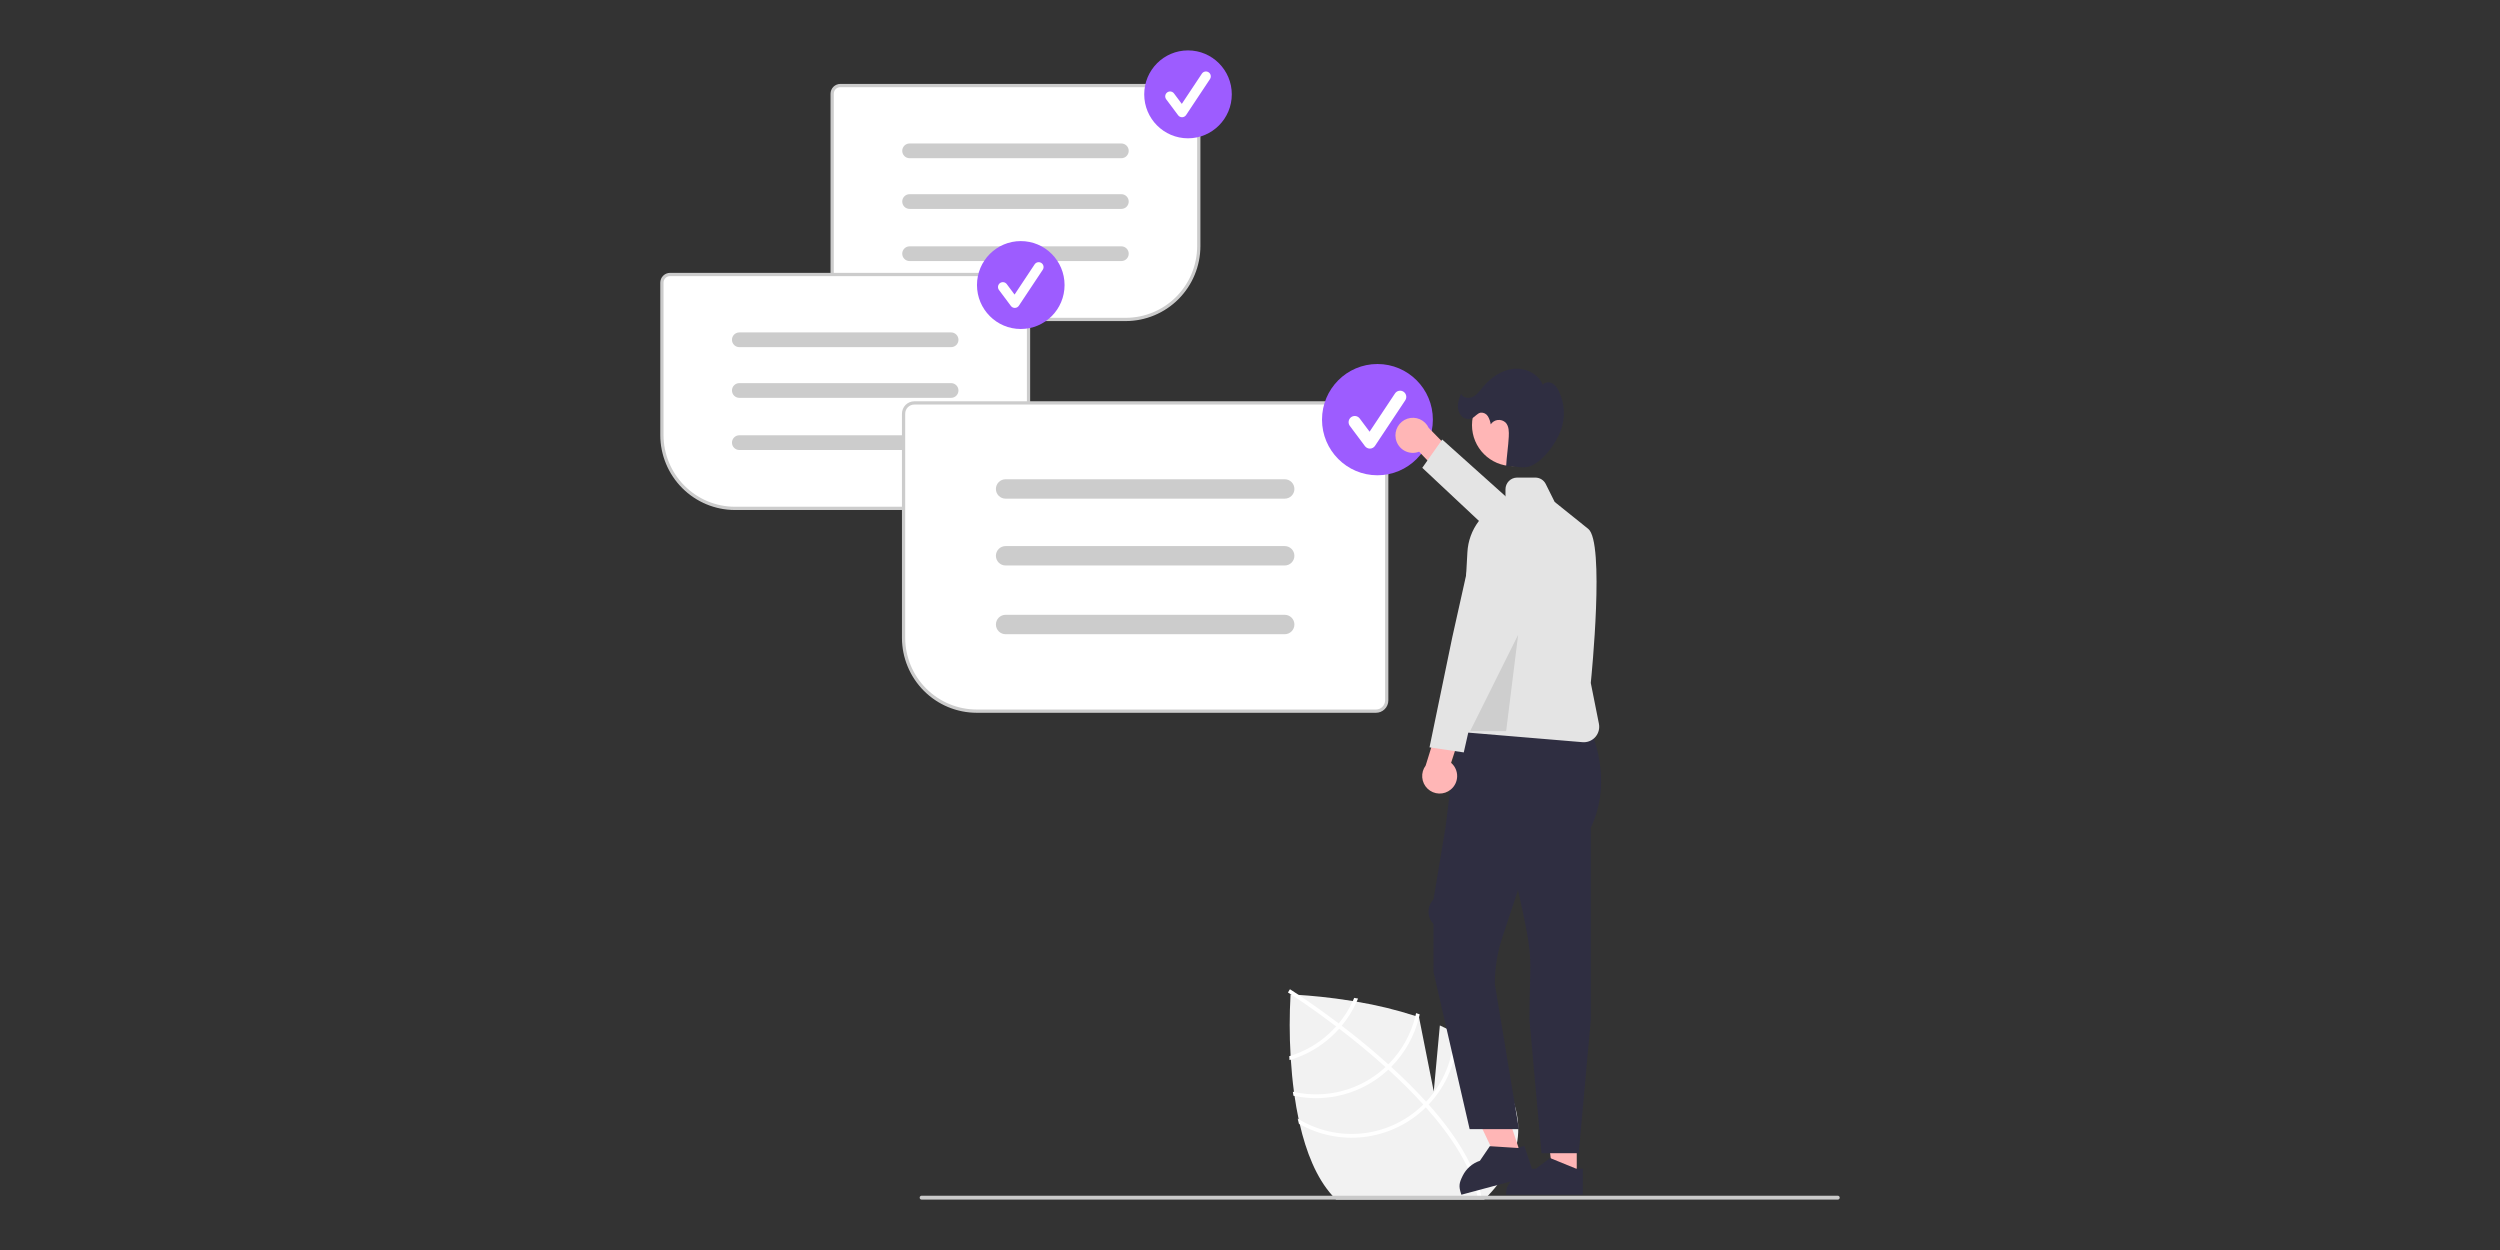 <svg width="496" height="248" viewBox="0 0 496 248" fill="none" xmlns="http://www.w3.org/2000/svg">
<rect x="0" y="0" width="496" height="248" fill="#333333" stroke="none"/>
<g clip-path="url(#clip0_344_201)">
<path d="M295.218 237.23C294.973 237.489 294.718 237.744 294.461 238H265.076C264.835 237.751 264.596 237.496 264.358 237.23C264.348 237.221 264.339 237.208 264.329 237.198C261.137 233.648 259.127 228.487 257.874 223.045C257.793 222.715 257.722 222.382 257.651 222.046C257.323 220.516 257.055 218.971 256.836 217.438C256.798 217.173 256.759 216.908 256.727 216.643C256.43 214.441 256.231 212.274 256.102 210.24C256.086 209.979 256.07 209.723 256.054 209.468C255.818 205.418 255.815 201.359 256.047 197.31C256.047 197.31 256.086 197.31 256.16 197.313C256.376 197.323 256.894 197.345 257.658 197.391C259.761 197.52 263.73 197.843 268.397 198.606C268.652 198.648 268.91 198.694 269.167 198.739C273.115 199.394 277.01 200.34 280.819 201.571C281.057 201.652 281.292 201.733 281.531 201.814L281.534 201.83L284.456 216.546L285.667 203.447C286.63 203.883 287.567 204.349 288.466 204.847C288.717 204.986 288.962 205.125 289.204 205.267C291.258 206.436 293.123 207.912 294.735 209.645C304.318 220.306 302.266 229.835 295.218 237.23Z" fill="#F2F2F2"/>
<path d="M282.938 218.571L283.448 219.137C289.336 225.752 292.85 231.892 293.933 237.477C293.95 237.558 293.962 237.639 293.979 237.72L293.602 237.792L293.239 237.856C292.134 231.767 288.02 225.473 282.886 219.702C282.722 219.515 282.556 219.324 282.384 219.139C280.189 216.715 277.829 214.39 275.443 212.215C275.26 212.046 275.071 211.875 274.883 211.705C271.718 208.852 268.535 206.27 265.695 204.094C265.495 203.939 265.293 203.787 265.092 203.638C260.272 199.975 256.531 197.546 255.698 197.014C255.597 196.947 255.54 196.912 255.527 196.904L255.725 196.587L255.725 196.582L255.925 196.263C255.938 196.272 256.129 196.389 256.475 196.615C257.772 197.455 261.26 199.766 265.599 203.051C265.794 203.2 265.997 203.353 266.197 203.507C268.503 205.271 271.025 207.291 273.572 209.503C274.212 210.058 274.837 210.611 275.446 211.164C275.637 211.332 275.826 211.502 276.009 211.672C278.589 214.022 280.899 216.322 282.938 218.571Z" fill="white"/>
<path d="M268.675 197.979C268.588 198.189 268.494 198.399 268.397 198.606C267.662 200.205 266.721 201.699 265.598 203.052C265.434 203.246 265.266 203.444 265.093 203.638C264.622 204.158 264.122 204.662 263.591 205.148C261.421 207.12 258.849 208.594 256.054 209.468C255.963 209.497 255.877 209.526 255.786 209.552C255.802 209.807 255.818 210.059 255.835 210.321C255.925 210.296 256.012 210.27 256.102 210.241C259.068 209.343 261.798 207.794 264.094 205.707C264.655 205.198 265.19 204.659 265.695 204.094C265.869 203.903 266.036 203.706 266.197 203.508C267.398 202.061 268.397 200.456 269.167 198.739C269.258 198.532 269.348 198.325 269.435 198.115C269.177 198.07 268.923 198.024 268.675 197.979Z" fill="white"/>
<path d="M280.951 200.999C280.912 201.19 280.867 201.381 280.819 201.571C279.945 205.206 278.086 208.527 275.446 211.165C275.262 211.35 275.075 211.531 274.882 211.705C274.827 211.76 274.766 211.818 274.708 211.87C272.307 214.046 269.422 215.615 266.294 216.445C263.166 217.275 259.886 217.343 256.727 216.643C256.653 216.63 256.576 216.61 256.501 216.594C256.54 216.859 256.576 217.128 256.617 217.393C256.691 217.409 256.762 217.425 256.836 217.438C260.076 218.111 263.427 218.008 266.62 217.138C269.812 216.268 272.755 214.655 275.21 212.43C275.288 212.358 275.368 212.29 275.442 212.216C275.636 212.035 275.823 211.854 276.009 211.673C278.711 208.959 280.621 205.556 281.534 201.83C281.582 201.636 281.627 201.442 281.669 201.248C281.431 201.164 281.192 201.08 280.951 200.999Z" fill="white"/>
<path d="M288.466 204.301C288.469 204.482 288.469 204.666 288.466 204.847C288.412 209.957 286.438 214.858 282.938 218.57C282.758 218.764 282.571 218.951 282.384 219.139C282.181 219.336 281.978 219.534 281.769 219.721C278.528 222.653 274.435 224.461 270.093 224.88C265.75 225.299 261.388 224.305 257.651 222.046C257.587 222.012 257.525 221.976 257.464 221.936C257.542 222.279 257.619 222.615 257.703 222.951C257.761 222.984 257.816 223.016 257.874 223.045C261.719 225.197 266.139 226.088 270.514 225.593C274.889 225.098 279 223.241 282.272 220.284C282.481 220.093 282.69 219.902 282.887 219.702C283.08 219.517 283.264 219.33 283.447 219.136C286.996 215.379 289.045 210.443 289.204 205.267C289.21 205.093 289.213 204.918 289.213 204.744C288.969 204.592 288.717 204.446 288.466 204.301Z" fill="white"/>
<path d="M223.343 63.539H166.718C166.247 63.539 165.795 63.351 165.462 63.016C165.129 62.682 164.941 62.228 164.941 61.755V18.596C164.941 18.123 165.129 17.67 165.462 17.335C165.795 17.001 166.247 16.813 166.718 16.812H236.223C236.694 16.813 237.146 17.001 237.479 17.335C237.812 17.67 237.999 18.123 238 18.596V48.827C237.996 52.728 236.45 56.467 233.702 59.225C230.954 61.984 227.229 63.535 223.343 63.539Z" fill="white"/>
<path d="M223.343 63.701H166.718C166.204 63.701 165.711 63.495 165.348 63.131C164.985 62.766 164.78 62.271 164.78 61.755V18.596C164.78 18.081 164.985 17.586 165.348 17.221C165.711 16.856 166.204 16.651 166.718 16.651H236.223C236.737 16.651 237.229 16.856 237.593 17.221C237.956 17.586 238.16 18.081 238.161 18.596V48.827C238.157 52.771 236.594 56.551 233.816 59.34C231.038 62.128 227.272 63.697 223.343 63.701ZM166.718 17.297C166.375 17.298 166.046 17.435 165.803 17.678C165.561 17.922 165.424 18.252 165.424 18.596V61.755C165.424 62.1 165.561 62.43 165.803 62.674C166.046 62.917 166.375 63.054 166.718 63.055H223.343C227.101 63.05 230.704 61.55 233.361 58.883C236.018 56.216 237.513 52.599 237.517 48.827V18.596C237.516 18.252 237.38 17.922 237.137 17.678C236.895 17.435 236.566 17.298 236.223 17.297H166.718Z" fill="#CCCCCC"/>
<path d="M222.483 31.388H180.457C180.071 31.388 179.701 31.234 179.429 30.96C179.156 30.686 179.003 30.315 179.003 29.927C179.003 29.54 179.156 29.169 179.429 28.895C179.701 28.621 180.071 28.467 180.457 28.467H222.483C222.869 28.468 223.238 28.622 223.511 28.896C223.783 29.169 223.936 29.541 223.936 29.927C223.936 30.314 223.783 30.685 223.511 30.959C223.238 31.233 222.869 31.387 222.483 31.388Z" fill="#CCCCCC"/>
<path d="M222.483 41.447H180.457C180.071 41.447 179.701 41.294 179.429 41.02C179.156 40.746 179.003 40.374 179.003 39.987C179.003 39.6 179.156 39.228 179.429 38.955C179.701 38.681 180.071 38.527 180.457 38.527H222.483C222.869 38.527 223.239 38.681 223.512 38.955C223.785 39.228 223.938 39.6 223.938 39.987C223.938 40.374 223.785 40.746 223.512 41.02C223.239 41.294 222.869 41.447 222.483 41.447Z" fill="#CCCCCC"/>
<path d="M222.483 51.795H180.457C180.071 51.795 179.701 51.641 179.429 51.367C179.156 51.093 179.003 50.722 179.003 50.334C179.003 49.947 179.156 49.576 179.429 49.302C179.701 49.028 180.071 48.874 180.457 48.874H222.483C222.869 48.874 223.239 49.028 223.512 49.302C223.785 49.576 223.938 49.947 223.938 50.334C223.938 50.722 223.785 51.093 223.512 51.367C223.239 51.641 222.869 51.795 222.483 51.795Z" fill="#CCCCCC"/>
<path d="M235.701 27.441C240.499 27.441 244.388 23.536 244.388 18.72C244.388 13.904 240.499 10 235.701 10C230.903 10 227.013 13.904 227.013 18.72C227.013 23.536 230.903 27.441 235.701 27.441Z" fill="#9D5CFF"/>
<path d="M234.516 23.259C234.366 23.259 234.218 23.224 234.083 23.156C233.949 23.089 233.833 22.991 233.743 22.871L231.373 19.699C231.296 19.597 231.241 19.481 231.21 19.357C231.178 19.234 231.171 19.105 231.189 18.979C231.207 18.853 231.25 18.732 231.314 18.622C231.379 18.513 231.464 18.417 231.566 18.341C231.667 18.264 231.783 18.209 231.906 18.177C232.029 18.145 232.157 18.138 232.282 18.156C232.408 18.174 232.529 18.217 232.638 18.282C232.747 18.347 232.843 18.433 232.919 18.535L234.469 20.61L238.452 14.614C238.594 14.399 238.815 14.251 239.066 14.2C239.318 14.15 239.579 14.202 239.792 14.345C240.005 14.487 240.153 14.709 240.203 14.961C240.254 15.214 240.202 15.476 240.06 15.69L235.32 22.827C235.234 22.956 235.119 23.062 234.983 23.137C234.848 23.213 234.697 23.254 234.543 23.259C234.534 23.259 234.525 23.259 234.516 23.259Z" fill="white"/>
<path d="M202.443 101.025H145.818C141.932 101.021 138.206 99.469 135.459 96.711C132.711 93.953 131.165 90.213 131.161 86.313V56.082C131.162 55.609 131.349 55.155 131.682 54.821C132.016 54.486 132.467 54.298 132.939 54.298H202.443C202.914 54.298 203.366 54.486 203.699 54.821C204.033 55.155 204.22 55.609 204.221 56.082V99.241C204.22 99.714 204.033 100.167 203.699 100.502C203.366 100.836 202.914 101.025 202.443 101.025Z" fill="white"/>
<path d="M202.443 101.187H145.818C141.889 101.182 138.123 99.614 135.345 96.825C132.567 94.037 131.004 90.256 131 86.313V56.082C131.001 55.566 131.205 55.071 131.568 54.706C131.932 54.342 132.425 54.136 132.939 54.136H202.443C202.957 54.136 203.45 54.342 203.813 54.706C204.177 55.071 204.381 55.566 204.382 56.082V99.241C204.381 99.757 204.177 100.251 203.813 100.616C203.45 100.981 202.957 101.186 202.443 101.187ZM132.939 54.783C132.595 54.783 132.266 54.92 132.024 55.164C131.781 55.407 131.645 55.737 131.644 56.082V86.313C131.648 90.085 133.143 93.701 135.8 96.368C138.457 99.035 142.06 100.536 145.818 100.54H202.443C202.786 100.54 203.115 100.403 203.358 100.159C203.6 99.916 203.737 99.585 203.737 99.241V56.082C203.737 55.737 203.6 55.407 203.358 55.164C203.115 54.92 202.786 54.783 202.443 54.783H132.939Z" fill="#CCCCCC"/>
<path d="M188.704 68.873H146.678C146.292 68.873 145.922 68.719 145.649 68.445C145.376 68.172 145.223 67.8 145.223 67.413C145.223 67.026 145.376 66.654 145.649 66.38C145.922 66.106 146.292 65.953 146.678 65.953H188.704C189.09 65.953 189.46 66.106 189.732 66.38C190.005 66.654 190.159 67.026 190.159 67.413C190.159 67.8 190.005 68.172 189.732 68.445C189.46 68.719 189.09 68.873 188.704 68.873Z" fill="#CCCCCC"/>
<path d="M188.704 78.933H146.678C146.292 78.933 145.922 78.779 145.649 78.505C145.376 78.231 145.223 77.86 145.223 77.473C145.223 77.085 145.376 76.714 145.649 76.44C145.922 76.166 146.292 76.012 146.678 76.012H188.704C189.09 76.012 189.46 76.166 189.732 76.44C190.005 76.714 190.159 77.085 190.159 77.473C190.159 77.86 190.005 78.231 189.732 78.505C189.46 78.779 189.09 78.933 188.704 78.933Z" fill="#CCCCCC"/>
<path d="M188.704 89.28H146.678C146.292 89.28 145.922 89.126 145.649 88.852C145.376 88.579 145.223 88.207 145.223 87.82C145.223 87.433 145.376 87.061 145.649 86.787C145.922 86.513 146.292 86.359 146.678 86.359H188.704C189.09 86.359 189.46 86.513 189.732 86.787C190.005 87.061 190.159 87.433 190.159 87.82C190.159 88.207 190.005 88.579 189.732 88.852C189.46 89.126 189.09 89.28 188.704 89.28Z" fill="#CCCCCC"/>
<path d="M202.522 65.272C207.32 65.272 211.209 61.368 211.209 56.552C211.209 51.736 207.32 47.832 202.522 47.832C197.724 47.832 193.834 51.736 193.834 56.552C193.834 61.368 197.724 65.272 202.522 65.272Z" fill="#9D5CFF"/>
<path d="M201.337 61.091C201.187 61.091 201.039 61.056 200.904 60.988C200.77 60.921 200.654 60.823 200.564 60.703L198.194 57.53C198.117 57.428 198.062 57.312 198.031 57.189C197.999 57.066 197.992 56.937 198.01 56.811C198.028 56.685 198.071 56.564 198.135 56.454C198.2 56.345 198.285 56.249 198.387 56.172C198.488 56.096 198.604 56.04 198.727 56.009C198.85 55.977 198.978 55.97 199.103 55.988C199.229 56.006 199.35 56.049 199.459 56.114C199.568 56.179 199.664 56.265 199.74 56.367L201.29 58.442L205.273 52.445C205.415 52.231 205.636 52.083 205.887 52.032C206.139 51.982 206.4 52.034 206.613 52.176C206.826 52.319 206.974 52.541 207.024 52.793C207.075 53.045 207.023 53.307 206.881 53.522L202.141 60.659C202.055 60.788 201.94 60.894 201.804 60.969C201.669 61.044 201.518 61.086 201.363 61.09C201.355 61.09 201.346 61.091 201.337 61.091Z" fill="white"/>
<path d="M272.997 141.254H193.765C189.879 141.25 186.154 139.698 183.406 136.94C180.658 134.182 179.113 130.442 179.108 126.542V82.077C179.109 81.467 179.351 80.882 179.78 80.451C180.21 80.02 180.792 79.777 181.4 79.777H272.997C273.604 79.777 274.186 80.02 274.616 80.451C275.045 80.882 275.287 81.467 275.288 82.077V138.954C275.287 139.564 275.045 140.148 274.616 140.579C274.186 141.011 273.604 141.253 272.997 141.254Z" fill="white"/>
<path d="M272.997 141.416H193.765C189.837 141.411 186.07 139.843 183.292 137.054C180.514 134.266 178.952 130.485 178.947 126.542V82.077C178.948 81.424 179.207 80.798 179.666 80.337C180.126 79.875 180.749 79.616 181.4 79.615H272.997C273.647 79.616 274.27 79.876 274.73 80.337C275.189 80.798 275.448 81.424 275.449 82.077V138.954C275.448 139.607 275.189 140.232 274.73 140.694C274.27 141.155 273.647 141.415 272.997 141.416ZM181.4 80.262C180.92 80.262 180.461 80.454 180.122 80.794C179.783 81.134 179.592 81.596 179.592 82.077V126.542C179.596 130.314 181.09 133.93 183.748 136.597C186.405 139.264 190.007 140.765 193.765 140.769H272.997C273.476 140.768 273.935 140.577 274.274 140.237C274.613 139.896 274.804 139.435 274.804 138.954V82.077C274.804 81.596 274.613 81.134 274.274 80.794C273.935 80.454 273.476 80.262 272.997 80.262H181.4Z" fill="#CCCCCC"/>
<path d="M254.89 98.934H199.506C199.254 98.934 199.004 98.885 198.771 98.788C198.539 98.692 198.327 98.55 198.149 98.371C197.97 98.192 197.829 97.98 197.732 97.746C197.636 97.513 197.586 97.262 197.586 97.009C197.586 96.757 197.636 96.506 197.732 96.272C197.829 96.039 197.97 95.826 198.149 95.648C198.327 95.469 198.539 95.327 198.771 95.231C199.004 95.134 199.254 95.085 199.506 95.085H254.89C255.142 95.085 255.392 95.134 255.625 95.231C255.857 95.327 256.069 95.469 256.247 95.648C256.426 95.826 256.567 96.039 256.664 96.272C256.76 96.506 256.81 96.757 256.81 97.009C256.81 97.262 256.76 97.513 256.664 97.746C256.567 97.98 256.426 98.192 256.247 98.371C256.069 98.55 255.857 98.692 255.625 98.788C255.392 98.885 255.142 98.934 254.89 98.934Z" fill="#CCCCCC"/>
<path d="M254.89 112.191H199.506C199.254 112.191 199.004 112.142 198.771 112.045C198.539 111.949 198.327 111.807 198.149 111.628C197.97 111.45 197.829 111.237 197.732 111.004C197.636 110.77 197.586 110.52 197.586 110.267C197.586 110.014 197.636 109.763 197.732 109.53C197.829 109.296 197.97 109.084 198.149 108.905C198.327 108.726 198.539 108.584 198.771 108.488C199.004 108.391 199.254 108.342 199.506 108.342H254.89C255.399 108.342 255.886 108.545 256.246 108.906C256.605 109.267 256.807 109.756 256.807 110.267C256.807 110.777 256.605 111.266 256.246 111.627C255.886 111.988 255.399 112.191 254.89 112.191Z" fill="#CCCCCC"/>
<path d="M254.89 125.827H199.506C198.997 125.827 198.51 125.624 198.15 125.263C197.791 124.903 197.589 124.413 197.589 123.903C197.589 123.392 197.791 122.903 198.15 122.542C198.51 122.181 198.997 121.978 199.506 121.978H254.89C255.142 121.978 255.392 122.027 255.625 122.124C255.857 122.221 256.069 122.362 256.247 122.541C256.426 122.72 256.567 122.932 256.664 123.166C256.76 123.399 256.81 123.65 256.81 123.903C256.81 124.156 256.76 124.406 256.664 124.64C256.567 124.873 256.426 125.086 256.247 125.264C256.069 125.443 255.857 125.585 255.625 125.681C255.392 125.778 255.142 125.827 254.89 125.827Z" fill="#CCCCCC"/>
<path d="M273.284 94.296C279.358 94.296 284.281 89.354 284.281 83.258C284.281 77.161 279.358 72.219 273.284 72.219C267.211 72.219 262.287 77.161 262.287 83.258C262.287 89.354 267.211 94.296 273.284 94.296Z" fill="#9D5CFF"/>
<path d="M271.784 89.003C271.594 89.003 271.407 88.959 271.237 88.873C271.067 88.788 270.919 88.664 270.806 88.512L267.805 84.496C267.709 84.367 267.639 84.22 267.599 84.064C267.559 83.908 267.55 83.745 267.573 83.586C267.596 83.426 267.65 83.273 267.731 83.134C267.813 82.995 267.922 82.874 268.05 82.777C268.179 82.68 268.325 82.61 268.48 82.57C268.636 82.53 268.798 82.521 268.957 82.544C269.116 82.567 269.269 82.621 269.407 82.703C269.546 82.785 269.666 82.894 269.763 83.023L271.725 85.65L276.767 78.059C276.947 77.789 277.227 77.601 277.544 77.537C277.862 77.474 278.192 77.539 278.462 77.72C278.732 77.9 278.919 78.181 278.983 78.5C279.047 78.819 278.982 79.15 278.802 79.421L272.802 88.456C272.693 88.62 272.547 88.754 272.376 88.849C272.205 88.945 272.014 88.997 271.818 89.002C271.807 89.003 271.795 89.003 271.784 89.003Z" fill="white"/>
<path d="M301.774 229.187L297.3 230.689L289.399 214.081L296.003 211.864L301.774 229.187Z" fill="#FFB6B6"/>
<path d="M304.365 233.158L289.939 237.031L289.878 236.847C289.376 235.342 289.489 234.7 290.195 233.28C290.54 232.58 291.02 231.956 291.607 231.444C292.194 230.932 292.877 230.541 293.615 230.296L293.615 230.296L295.582 227.404L301.167 227.761L302.426 227.338L304.365 233.158Z" fill="#2F2E41"/>
<path d="M312.828 233.41H308.11L305.866 215.144L312.829 215.144L312.828 233.41Z" fill="#FFB6B6"/>
<path d="M314.031 237.031L298.819 237.03V236.837C298.819 235.249 299.435 234.727 300.554 233.604C301.102 233.051 301.754 232.612 302.473 232.313C303.192 232.014 303.962 231.861 304.74 231.864H304.74L307.519 229.748L312.703 231.864L314.031 231.864L314.031 237.031Z" fill="#2F2E41"/>
<path d="M276.923 87.059C277.02 87.555 277.225 88.024 277.522 88.432C277.819 88.841 278.202 89.179 278.643 89.422C279.084 89.666 279.573 89.81 280.076 89.843C280.579 89.877 281.082 89.799 281.552 89.616L286.998 95.324L291.261 92.847L283.457 84.895C283.098 84.124 282.47 83.512 281.691 83.174C280.913 82.837 280.038 82.797 279.232 83.064C278.427 83.331 277.747 83.885 277.322 84.621C276.896 85.358 276.754 86.225 276.923 87.059Z" fill="#FFB6B6"/>
<path d="M312.171 115.758L314.626 113.209L300.427 100.008L286.137 87.2L282.179 92.814L297.154 106.845L312.171 115.758Z" fill="#E4E4E4"/>
<path d="M303.447 202.384C303.447 199.18 303.51 196.894 303.56 195.057C303.709 189.682 303.749 188.237 301.7 178.981L301.173 176.604L298.07 185.949C297.079 188.931 296.572 192.053 296.57 195.196L301.355 224.017H291.574L284.411 192.859L284.408 183.328C283.777 182.672 283.424 181.796 283.424 180.885C283.424 179.973 283.777 179.097 284.408 178.441L286.788 164.163L289.197 144.919H315.581C315.581 144.919 320.237 154.607 315.61 164.217L315.61 202.396L313.219 228.794H305.838L303.447 202.384Z" fill="#2F2E41"/>
<path d="M313.968 147.248L289.289 145.184L289.161 145.173L291.13 109.588C291.246 107.35 292.028 105.199 293.375 103.413C294.723 101.627 296.573 100.287 298.687 99.568V97.078C298.688 96.462 298.932 95.871 299.366 95.435C299.8 94.999 300.389 94.754 301.003 94.753H304.609C305.039 94.752 305.461 94.871 305.828 95.099C306.194 95.326 306.489 95.651 306.68 96.038L308.444 99.578L315.111 104.933C318.404 107.577 315.754 134.091 315.611 135.49L317.224 143.584C317.313 144.029 317.302 144.488 317.193 144.929C317.083 145.369 316.878 145.78 316.592 146.132C316.305 146.483 315.945 146.767 315.537 146.962C315.128 147.157 314.682 147.258 314.229 147.259C314.143 147.259 314.056 147.255 313.968 147.248Z" fill="#E4E4E4"/>
<path d="M287.833 156.644C288.223 156.324 288.539 155.923 288.757 155.467C288.976 155.012 289.093 154.514 289.099 154.008C289.105 153.502 289.001 153.002 288.793 152.541C288.586 152.08 288.28 151.671 287.898 151.341L290.347 143.829L286.162 141.222L282.853 151.879C282.344 152.56 282.102 153.405 282.172 154.253C282.243 155.102 282.62 155.895 283.234 156.482C283.848 157.069 284.655 157.41 285.503 157.44C286.351 157.47 287.18 157.187 287.833 156.644Z" fill="#FFB6B6"/>
<path d="M296.439 105.578L293.042 104.441L288.135 126.419L283.615 148.275L290.413 149.279L295.684 126.04L296.439 105.578Z" fill="#E4E4E4"/>
<path d="M300.15 92.478C304.626 92.478 308.255 88.836 308.255 84.342C308.255 79.849 304.626 76.206 300.15 76.206C295.673 76.206 292.044 79.849 292.044 84.342C292.044 88.836 295.673 92.478 300.15 92.478Z" fill="#FFB6B6"/>
<path d="M289.244 80.358C289.319 79.587 289.539 78.837 289.892 78.149C290.271 78.976 291.453 79.119 292.262 78.708C293.071 78.296 293.613 77.514 294.191 76.813C295.717 74.962 297.815 73.46 300.192 73.187C302.57 72.913 305.19 74.118 306.089 76.345C306.492 75.783 307.352 75.72 307.96 76.047C308.548 76.419 309.007 76.964 309.273 77.608C309.872 78.841 310.21 80.184 310.267 81.553C310.323 82.923 310.097 84.29 309.603 85.568C308.602 88.111 306.13 91.537 303.579 92.497C302.03 93.08 300.466 92.334 298.819 92.497C298.905 90.693 299.254 88.467 299.34 86.662C299.387 85.674 299.394 84.569 298.722 83.846C298.516 83.649 298.269 83.5 297.999 83.41C297.729 83.32 297.443 83.29 297.161 83.323C296.878 83.357 296.606 83.452 296.365 83.602C296.123 83.752 295.917 83.954 295.761 84.192C295.678 83.632 295.489 83.092 295.205 82.601C295.059 82.358 294.849 82.161 294.597 82.031C294.346 81.902 294.063 81.846 293.781 81.869C293.094 81.982 292.669 82.691 292.038 82.988C291.679 83.132 291.286 83.163 290.909 83.076C290.533 82.989 290.192 82.79 289.932 82.503C289.679 82.21 289.488 81.87 289.37 81.501C289.252 81.132 289.209 80.744 289.244 80.358Z" fill="#2F2E41"/>
<path opacity="0.1" d="M301.199 125.941L291.68 145.052H298.819L301.199 125.941Z" fill="black"/>
<path d="M365 237.615C365 237.666 364.99 237.716 364.971 237.763C364.952 237.809 364.924 237.852 364.888 237.888C364.852 237.923 364.81 237.952 364.764 237.971C364.717 237.99 364.667 238 364.617 238H182.844C182.742 238 182.645 237.96 182.573 237.887C182.501 237.815 182.461 237.717 182.461 237.615C182.461 237.513 182.501 237.415 182.573 237.343C182.645 237.271 182.742 237.23 182.844 237.23H364.617C364.667 237.23 364.717 237.24 364.764 237.259C364.81 237.279 364.852 237.307 364.888 237.343C364.924 237.379 364.952 237.421 364.971 237.468C364.99 237.515 365 237.565 365 237.615Z" fill="#CACACA"/>
</g>
<defs>
<clipPath id="clip0_344_201">
<rect width="234" height="228" fill="white" transform="translate(131 10)"/>
</clipPath>
</defs>
</svg>
